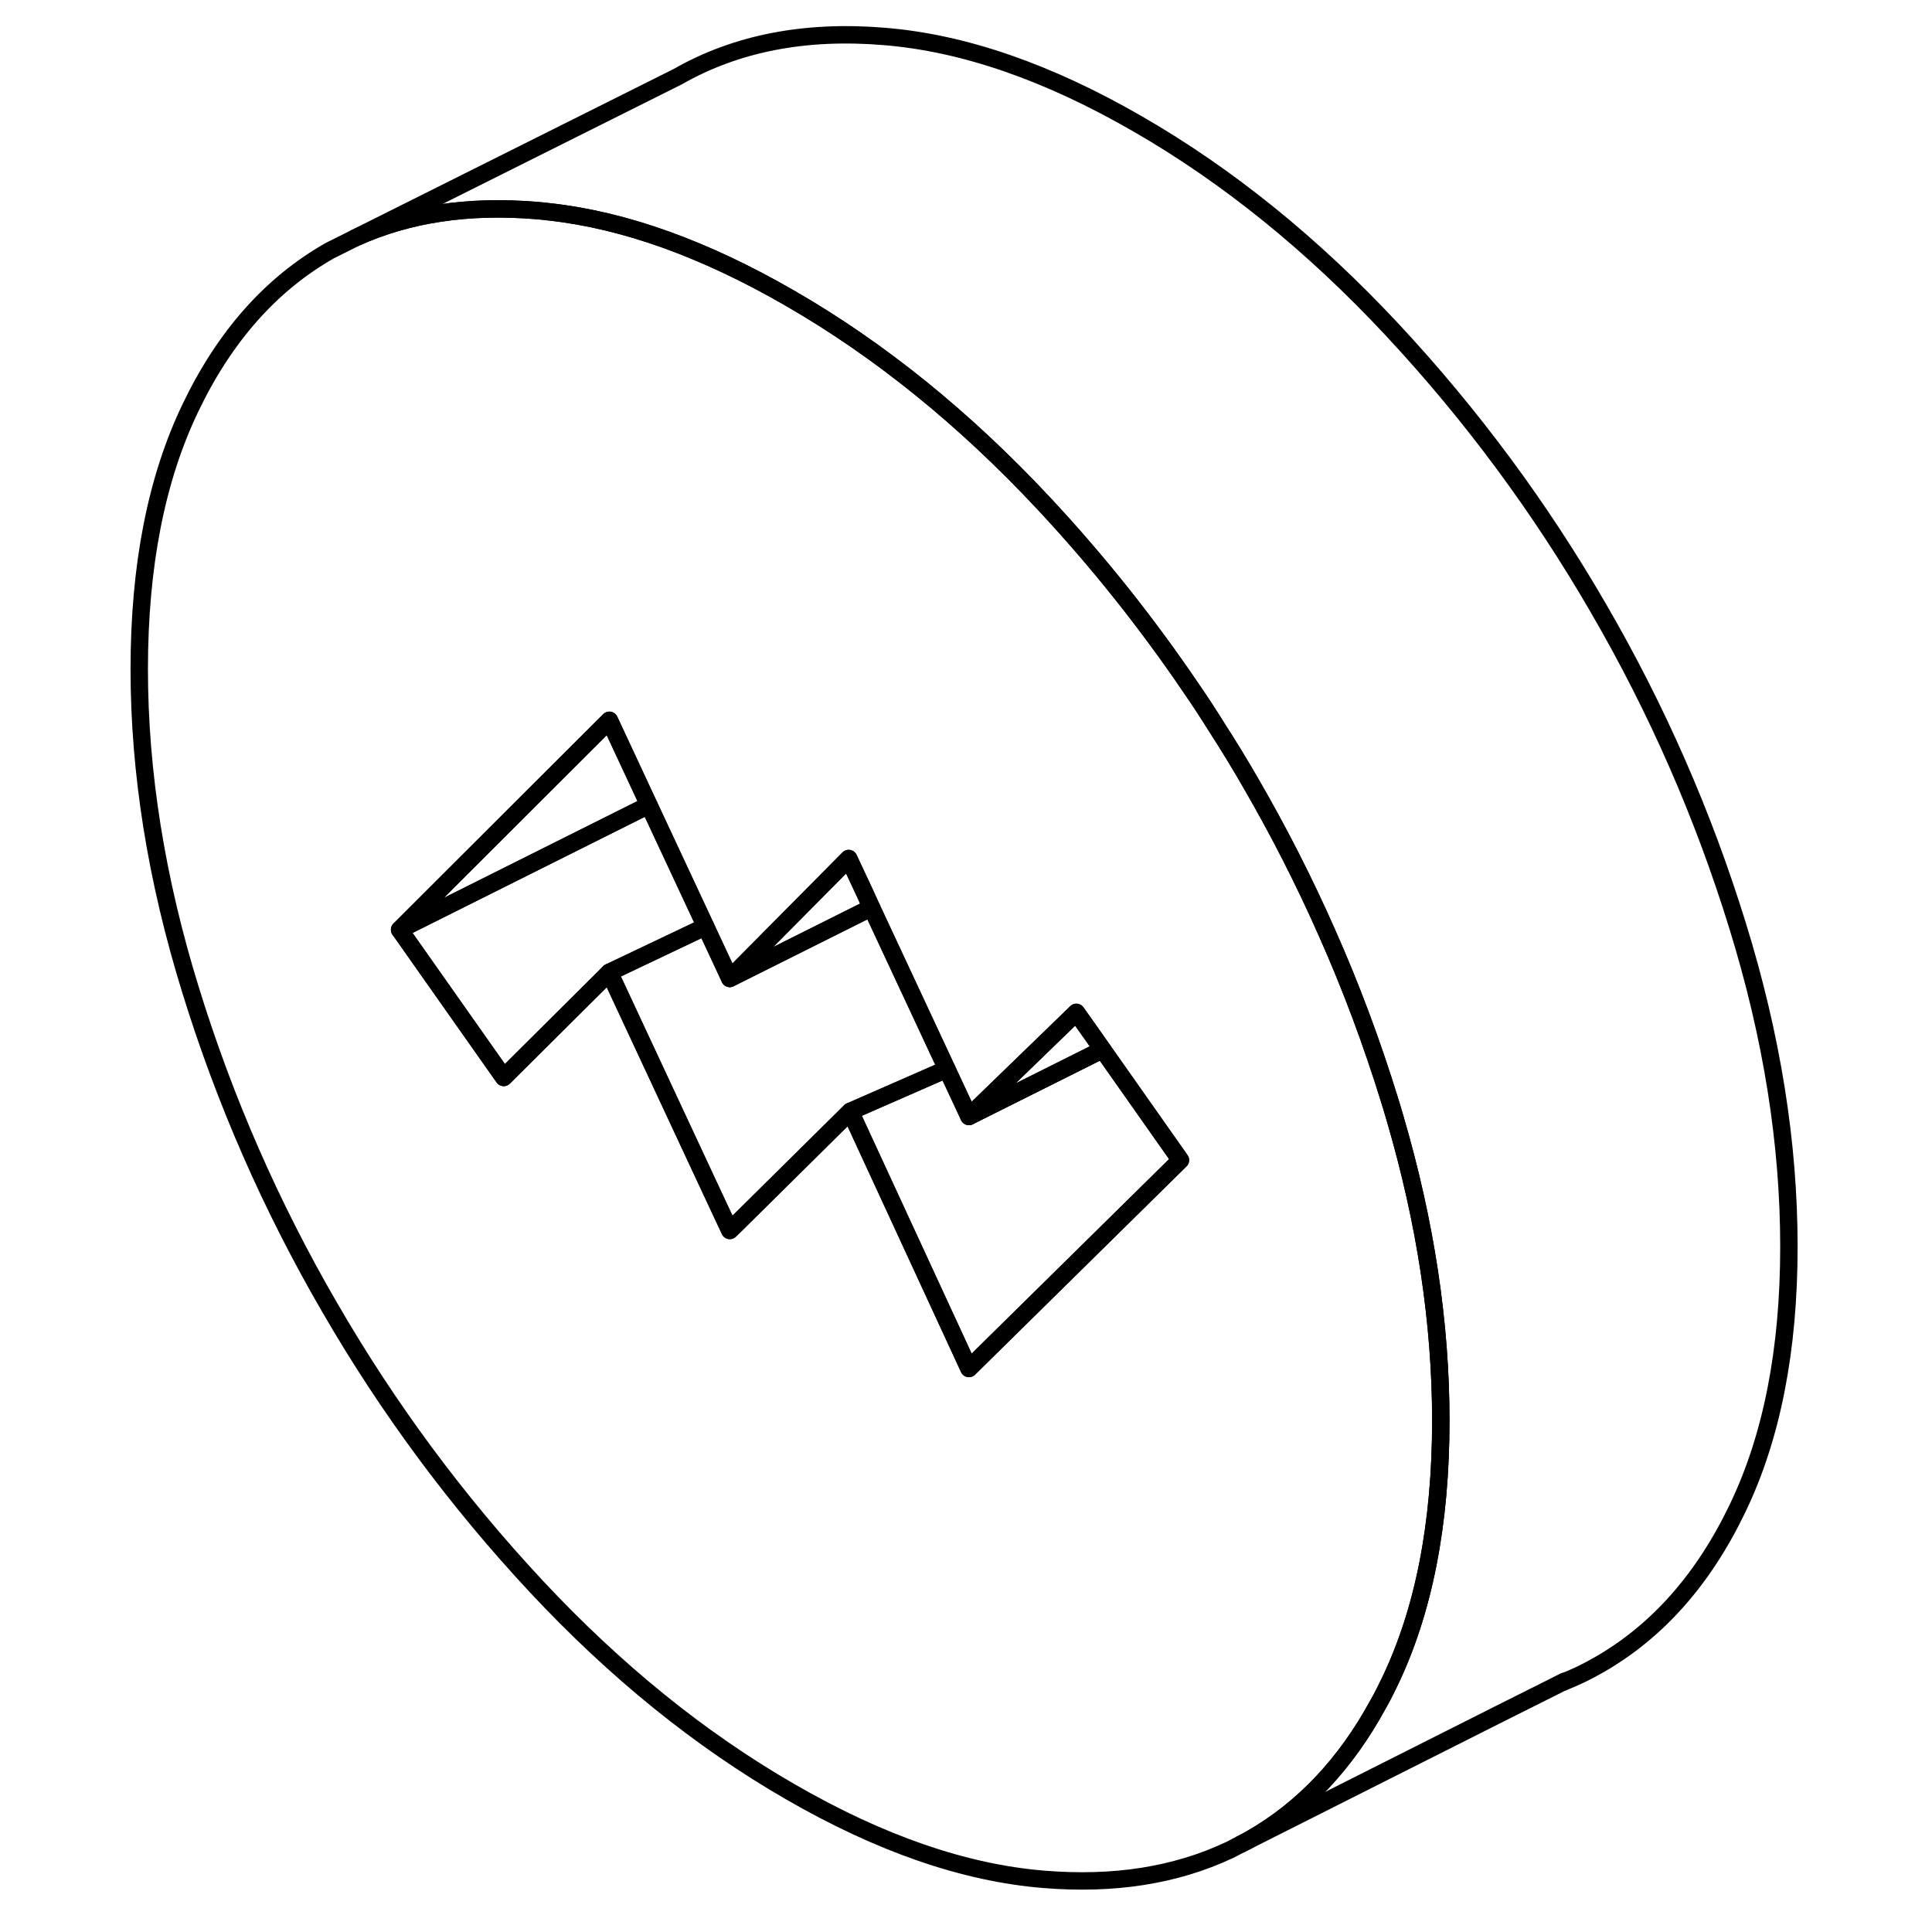 <svg width="24" height="24" viewBox="0 0 99 111" fill="none" xmlns="http://www.w3.org/2000/svg" stroke-width="1px" stroke-linecap="round" stroke-linejoin="round">
    <path d="M44.07 52.144L35.93 56.214L41.8 50.294L42.76 49.324L43.64 51.204L44.07 52.144Z" stroke="currentColor" stroke-linejoin="round"/>
    <path d="M74.14 64.214C74.04 63.874 73.94 63.524 73.83 63.184C72.82 59.914 71.63 56.714 70.24 53.594C68.94 50.644 67.47 47.764 65.84 44.954C65.22 43.874 64.57 42.814 63.9 41.774C63.44 41.034 62.97 40.314 62.48 39.604C59.92 35.824 57.09 32.264 53.97 28.924C49.42 24.054 44.56 20.114 39.39 17.134C34.51 14.314 29.91 12.654 25.59 12.174C25.33 12.144 25.07 12.114 24.81 12.094C20.92 11.774 17.46 12.284 14.44 13.654L12.94 14.404C9.57 16.324 6.91 19.324 4.95 23.414C2.98 27.504 2 32.514 2 38.444C2 44.374 2.98 50.524 4.95 56.884C6.91 63.234 9.57 69.314 12.94 75.114C16.3 80.924 20.26 86.264 24.81 91.144C29.36 96.014 34.22 99.954 39.39 102.934C44.56 105.924 49.42 107.604 53.97 107.974C57.98 108.304 61.52 107.754 64.61 106.304H64.62C64.62 106.304 64.81 106.204 65.04 106.084C65.12 106.044 65.21 105.994 65.31 105.944C65.49 105.854 65.67 105.764 65.84 105.664C68.86 103.944 71.31 101.354 73.19 97.894C73.42 97.494 73.63 97.074 73.83 96.654C75.8 92.564 76.78 87.554 76.78 81.624C76.78 76.004 75.9 70.204 74.14 64.214ZM49.67 78.624L42.85 63.854L36.25 70.384L35.93 70.694L34.62 67.894L29.01 55.864L28.5 56.374L22.94 61.904L16.96 53.414L24.61 45.774L29.01 41.384L31.28 46.254L34.54 53.234L35.93 56.214L41.8 50.294L42.76 49.324L43.64 51.204L44.07 52.144L48.4 61.424L49.67 64.144L55.09 58.894L55.84 58.164L56.93 59.704L57.35 60.304L61.82 66.654L49.67 78.624Z" stroke="currentColor" stroke-linejoin="round"/>
    <path d="M31.281 46.254L16.961 53.414L24.611 45.774L29.011 41.384L31.281 46.254Z" stroke="currentColor" stroke-linejoin="round"/>
    <path d="M34.541 53.234L29.011 55.864L28.501 56.374L22.941 61.904L16.961 53.414L31.281 46.254L34.541 53.234Z" stroke="currentColor" stroke-linejoin="round"/>
    <path d="M48.4 61.424L42.85 63.854L36.25 70.384L35.93 70.694L34.62 67.894L29.01 55.864L34.54 53.234L35.93 56.214L44.07 52.144L48.4 61.424Z" stroke="currentColor" stroke-linejoin="round"/>
    <path d="M61.82 66.654L49.669 78.624L42.85 63.854L48.399 61.424L49.669 64.144L57.35 60.304L61.82 66.654Z" stroke="currentColor" stroke-linejoin="round"/>
    <path d="M57.35 60.304L49.67 64.144L55.09 58.894L55.84 58.164L56.93 59.704L57.35 60.304Z" stroke="currentColor" stroke-linejoin="round"/>
    <path d="M96.779 71.624C96.779 77.554 95.8 82.564 93.83 86.654C91.87 90.744 89.21 93.744 85.84 95.664C85.18 96.044 84.5 96.374 83.8 96.644C83.76 96.664 83.709 96.684 83.669 96.704C83.659 96.704 83.649 96.704 83.629 96.724C81.109 97.974 68.45 104.364 65.31 105.944C65.49 105.854 65.67 105.764 65.84 105.664C68.86 103.944 71.309 101.354 73.189 97.894C73.419 97.494 73.63 97.074 73.83 96.654C75.8 92.564 76.779 87.554 76.779 81.624C76.779 76.004 75.899 70.204 74.139 64.214C74.039 63.874 73.94 63.524 73.83 63.184C72.82 59.914 71.629 56.714 70.24 53.594C68.939 50.644 67.47 47.764 65.84 44.954C65.22 43.874 64.569 42.814 63.899 41.774C63.439 41.034 62.969 40.314 62.48 39.604C59.919 35.824 57.09 32.264 53.969 28.924C49.419 24.054 44.559 20.114 39.389 17.134C34.509 14.314 29.91 12.654 25.59 12.174C25.33 12.144 25.07 12.114 24.81 12.094C20.92 11.774 17.459 12.284 14.44 13.654L32.94 4.404C36.3 2.484 40.26 1.714 44.81 2.094C49.36 2.464 54.219 4.144 59.389 7.134C64.559 10.114 69.419 14.054 73.969 18.924C78.519 23.804 82.48 29.144 85.84 34.954C89.21 40.754 91.87 46.834 93.83 53.184C95.8 59.544 96.779 65.684 96.779 71.624Z" stroke="currentColor" stroke-linejoin="round"/>
    <path d="M83.901 96.594C83.901 96.594 83.831 96.624 83.801 96.644" stroke="currentColor" stroke-linejoin="round"/>
</svg>